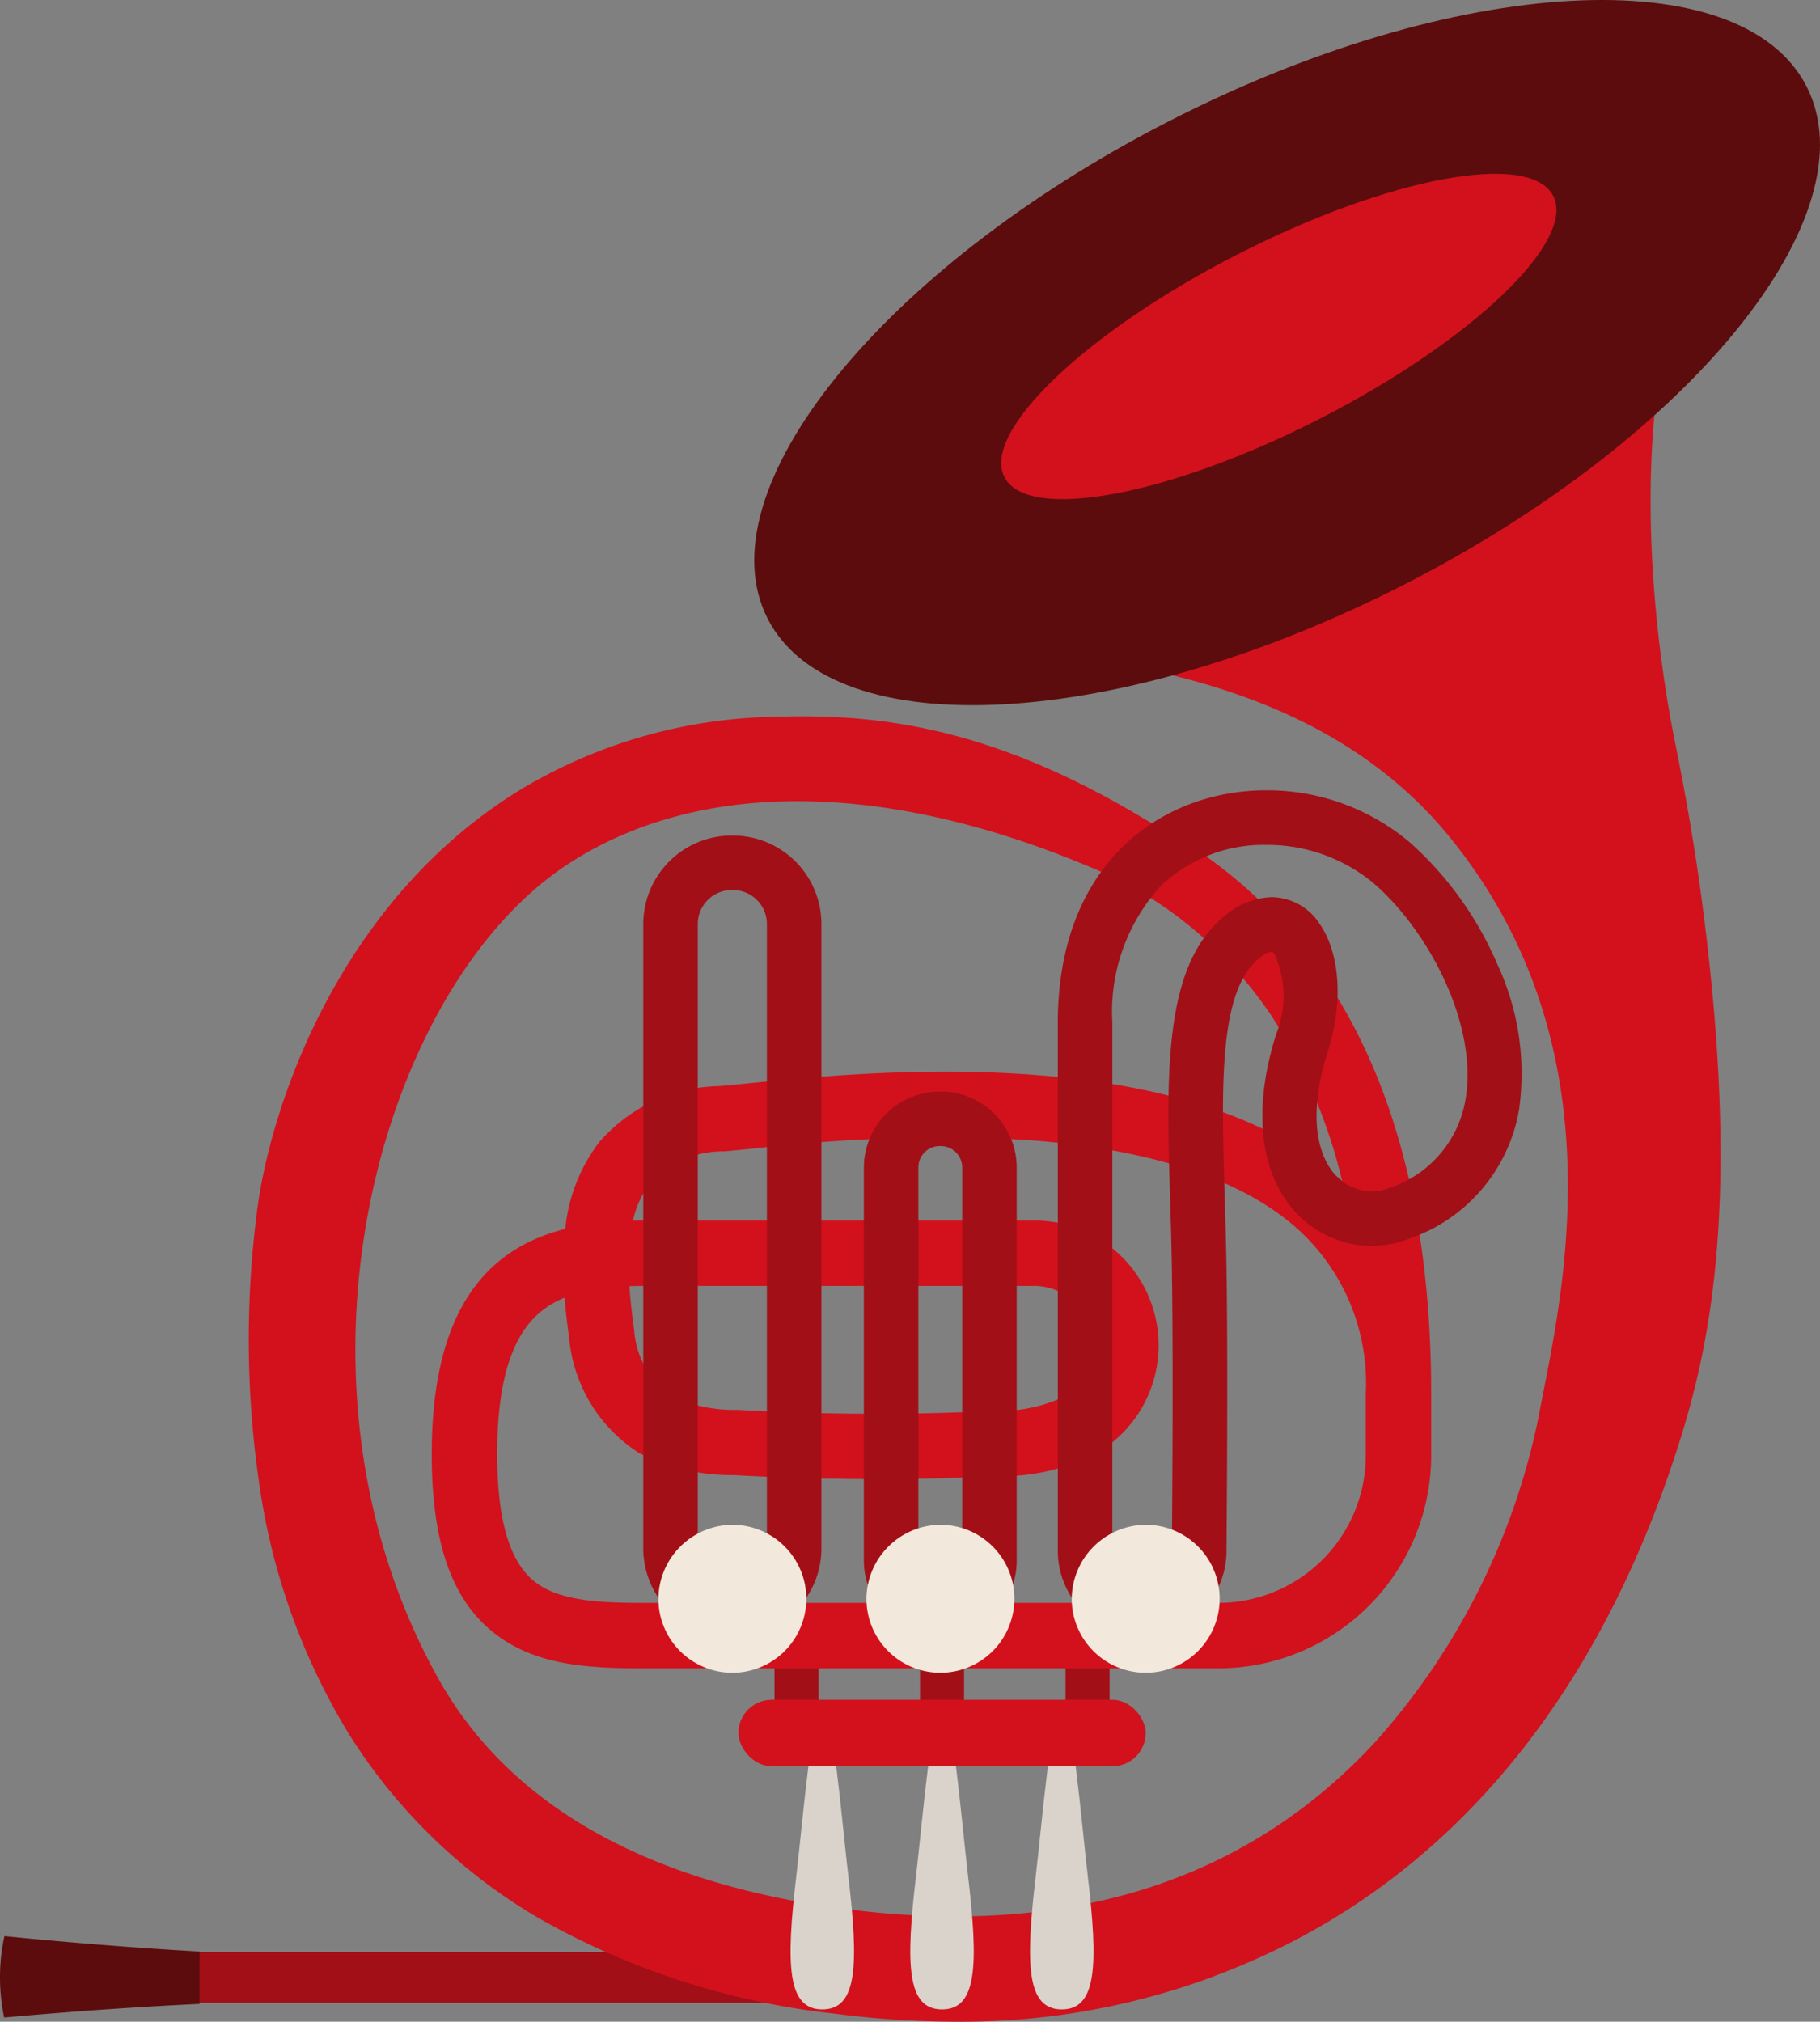 <svg id="Group_673" data-name="Group 673" xmlns="http://www.w3.org/2000/svg" width="93.499" height="103.844" viewBox="0 0 93.499 103.844">
  <rect x="0" y="0" width="93.499" height="103.844" fill="#808080" stroke="none"/>
  <rect id="Rectangle_1045" data-name="Rectangle 1045" width="38.665" height="2.609" transform="translate(7.837 100.266)" fill="#a30f17"/>
  <g id="Group_673-2" data-name="Group 673" transform="translate(39.788 83.708)">
    <rect id="Rectangle_1046" data-name="Rectangle 1046" width="2.263" height="4.662" transform="translate(14.952)" fill="#a30f17"/>
    <rect id="Rectangle_1047" data-name="Rectangle 1047" width="2.263" height="4.662" transform="translate(7.476)" fill="#a30f17"/>
    <rect id="Rectangle_1048" data-name="Rectangle 1048" width="2.263" height="4.662" fill="#a30f17"/>
  </g>
  <path id="Path_686" data-name="Path 686" d="M677.057,192.614c-2.319-1.7-3.4-4.665-3.4-9.347,0-7.821,3.162-10.625,6.861-11.562a8.7,8.7,0,0,1,1.766-4.48,8.326,8.326,0,0,1,6.127-2.852c.342-.027.824-.075,1.436-.136,6.156-.62,22.5-2.267,30.579,5.01a26.745,26.745,0,0,0-3.634-8.491,21.006,21.006,0,0,0-10.173-8.012l1.2-3.139a24.307,24.307,0,0,1,11.764,9.279c3.6,5.363,5.418,12.526,5.418,21.288v3.174a10.945,10.945,0,0,1-10.932,10.932H684.59C681.82,194.279,679.159,194.152,677.057,192.614Zm41.138-20.856c-2.925-2.646-7.73-4.206-14.282-4.639a83.048,83.048,0,0,0-13.727.462c-.635.063-1.135.114-1.519.143a5.077,5.077,0,0,0-3.773,1.621,4.775,4.775,0,0,0-.9,1.935c.2,0,.4-.007.595-.007h20.163l.136.006a6.415,6.415,0,0,1,2.783,12.031,10.723,10.723,0,0,1-4.94,1.1,130.194,130.194,0,0,1-13.569-.057,10.43,10.43,0,0,1-4.858-1.138,7.852,7.852,0,0,1-3.582-5.837l-.011-.088c-.077-.581-.168-1.28-.23-2.049a4.621,4.621,0,0,0-1.324.805c-1.439,1.263-2.138,3.624-2.138,7.218,0,3.469.661,5.639,2.021,6.634,1.284.939,3.359,1.017,5.551,1.017h29.48a7.581,7.581,0,0,0,7.571-7.572v-3.174A10.688,10.688,0,0,0,718.194,171.759Zm-33.6,2.876c-.271,0-.533.005-.784.014.054.81.154,1.575.237,2.209l.012.088A4.5,4.5,0,0,0,686,180.314a7.651,7.651,0,0,0,3.357.687,126.866,126.866,0,0,0,13.217.055,7.927,7.927,0,0,0,3.452-.674,3.054,3.054,0,0,0-1.344-5.748Z" transform="translate(-651.477 -108.585)" fill="#d2111c"/>
  <path id="Path_687" data-name="Path 687" d="M698.624,205.094a37.107,37.107,0,0,0,12.987-2.21c4.809-1.787,17.6-7.124,24.086-27.073,1.771-5.446,3.338-12.879,1.326-28.19-.333-2.532-.793-5.294-1.407-8.314-1.181-5.8-3.27-21.947,3.658-29.533,0,0-12.408-8.829-29.033.374s-16.788,24.461-16.788,24.461c14.982-.556,24.916,2.714,30.535,9.559,9.174,11.174,5.617,24.5,4.626,29.886a35.647,35.647,0,0,1-8.367,16.65c-6.624,7.18-15.759,10.078-27.152,8.611-9.817-1.265-17.232-5.066-21.029-11.9-8.586-15.449-2.916-35.243,6.434-41.608,6.279-4.275,16.053-4.974,28.3.506l2.539-2.4c-8.654-5.471-14.874-6.023-20.119-5.841a26.2,26.2,0,0,0-12.754,3.648c-9.483,5.705-13.081,16.5-13.712,21.975a51.322,51.322,0,0,0,.188,14.08,33.706,33.706,0,0,0,4.536,12.5,28.478,28.478,0,0,0,9.737,9.477,39.449,39.449,0,0,0,15.192,4.923A48.838,48.838,0,0,0,698.624,205.094Z" transform="translate(-649.578 -101.25)" fill="#d2111c"/>
  <g id="Group_674" data-name="Group 674" transform="translate(33.047 40.593)">
    <path id="Path_688" data-name="Path 688" d="M686.719,188.5v-32.07a4.549,4.549,0,0,1,4.544-4.544h.064a4.549,4.549,0,0,1,4.544,4.544V188.5a4.549,4.549,0,0,1-4.544,4.544h-.064A4.549,4.549,0,0,1,686.719,188.5Zm4.544-33.814a1.746,1.746,0,0,0-1.744,1.744V188.5a1.746,1.746,0,0,0,1.744,1.744h.064a1.745,1.745,0,0,0,1.743-1.744v-32.07a1.745,1.745,0,0,0-1.743-1.744Z" transform="translate(-686.719 -149.562)" fill="#a30f17"/>
    <path id="Path_689" data-name="Path 689" d="M712.317,188.032V161.037c0-8.252,5.38-11.945,10.712-11.945a11.366,11.366,0,0,1,7.362,2.666,17.675,17.675,0,0,1,4.468,6.185,13.308,13.308,0,0,1,1.157,7.53,8.522,8.522,0,0,1-5.69,6.665,5.193,5.193,0,0,1-1.886.353,5.32,5.32,0,0,1-4.32-2.234c-1.5-2.05-1.7-5.121-.581-8.65a5.217,5.217,0,0,0-.079-4.076c-.051-.071-.123-.146-.16-.146s-.239.01-.657.35c-2.071,1.685-1.922,6.613-1.75,12.32.034,1.158.071,2.357.09,3.581.086,5.494,0,14.122,0,14.4a4.433,4.433,0,0,1-4.3,4.537h-.058A4.434,4.434,0,0,1,712.317,188.032Zm13.4-32.152c1.092,1.494,1.283,4.076.486,6.578-1.141,3.582-.381,5.389.174,6.147a2.546,2.546,0,0,0,2.059,1.086,2.39,2.39,0,0,0,.871-.163A5.779,5.779,0,0,0,733.257,165c.665-3.836-1.868-8.666-4.7-11.12a8.529,8.529,0,0,0-5.528-1.983A7.643,7.643,0,0,0,717.612,154a9.584,9.584,0,0,0-2.493,7.032v26.995a1.638,1.638,0,0,0,1.5,1.744h.058a1.639,1.639,0,0,0,1.5-1.744v-.014c0-.087.087-8.815,0-14.336-.019-1.2-.055-2.392-.089-3.541-.195-6.449-.363-12.019,2.782-14.576a3.85,3.85,0,0,1,2.424-.978A2.968,2.968,0,0,1,725.722,155.88Z" transform="translate(-691.021 -149.092)" fill="#a30f17"/>
    <path id="Path_690" data-name="Path 690" d="M700.342,191.8V171.591a3.907,3.907,0,0,1,3.9-3.9h.051a3.907,3.907,0,0,1,3.9,3.9V191.8a3.907,3.907,0,0,1-3.9,3.9h-.051A3.907,3.907,0,0,1,700.342,191.8Zm3.9-21.31a1.1,1.1,0,0,0-1.1,1.1V191.8a1.1,1.1,0,0,0,1.1,1.1h.051a1.1,1.1,0,0,0,1.1-1.1V171.591a1.1,1.1,0,0,0-1.1-1.1Z" transform="translate(-689.009 -152.217)" fill="#a30f17"/>
  </g>
  <g id="Group_675" data-name="Group 675" transform="translate(33.824 78.318)">
    <path id="Path_691" data-name="Path 691" d="M700.5,198.3a3.8,3.8,0,1,0,3.8-3.86A3.83,3.83,0,0,0,700.5,198.3Z" transform="translate(-689.812 -194.438)" fill="#f3e8dc"/>
    <path id="Path_692" data-name="Path 692" d="M687.653,198.3a3.8,3.8,0,1,0,3.8-3.86A3.831,3.831,0,0,0,687.653,198.3Z" transform="translate(-687.653 -194.438)" fill="#f3e8dc"/>
    <path id="Path_693" data-name="Path 693" d="M713.177,198.3a3.8,3.8,0,1,0,3.8-3.86A3.83,3.83,0,0,0,713.177,198.3Z" transform="translate(-691.943 -194.438)" fill="#f3e8dc"/>
  </g>
  <g id="Group_676" data-name="Group 676" transform="translate(35.817 80.343)">
    <path id="Path_694" data-name="Path 694" d="M702.893,198.707a1.806,1.806,0,1,0,1.806-1.835A1.821,1.821,0,0,0,702.893,198.707Z" transform="translate(-692.208 -196.872)" fill="#f3e8dc"/>
    <path id="Path_695" data-name="Path 695" d="M690.049,198.707a1.806,1.806,0,1,0,1.805-1.835A1.821,1.821,0,0,0,690.049,198.707Z" transform="translate(-690.049 -196.872)" fill="#f3e8dc"/>
    <path id="Path_696" data-name="Path 696" d="M715.572,198.707a1.806,1.806,0,1,0,1.806-1.835A1.821,1.821,0,0,0,715.572,198.707Z" transform="translate(-694.339 -196.872)" fill="#f3e8dc"/>
  </g>
  <path id="Path_697" data-name="Path 697" d="M698.866,123.814a5.981,5.981,0,0,0,.61,3.1C702.5,132.828,715.722,132.1,729,125.3c7.959-4.077,14.131-9.413,17.147-14.307-.337,5.979-7.992,14.187-19.167,19.912-13.277,6.8-26.495,7.527-29.522,1.617C696.243,130.157,696.851,127.085,698.866,123.814Z" transform="translate(-655.372 -102.096)" fill="#ffe8cb"/>
  <path id="Path_698" data-name="Path 698" d="M694.263,132.081c3.361,6.56,18.032,5.757,32.769-1.794s23.96-18.99,20.6-25.55-18.033-5.756-32.77,1.794S690.9,125.521,694.263,132.081Zm24.106-18.7c7.784-3.988,15.059-5.341,16.248-3.022s-4.159,7.434-11.943,11.423-15.059,5.341-16.249,3.022S710.584,117.367,718.37,113.378Z" transform="translate(-654.824 -100.298)" fill="#5c0c0c"/>
  <g id="Group_677" data-name="Group 677" transform="translate(40.614 87.533)">
    <path id="Path_699" data-name="Path 699" d="M712.233,221.193c1.8,0,1.878-2.253,1.333-6.872-.31-2.633-.823-8.808-1.333-8.808s-1.023,6.17-1.334,8.8C710.354,218.934,710.431,221.193,712.233,221.193Z" transform="translate(-698.3 -205.514)" fill="#dad3cc"/>
    <path id="Path_700" data-name="Path 700" d="M704.839,221.193c1.8,0,1.879-2.253,1.334-6.872-.31-2.633-.823-8.808-1.334-8.808s-1.023,6.17-1.333,8.8C702.96,218.934,703.038,221.193,704.839,221.193Z" transform="translate(-697.058 -205.514)" fill="#dad3cc"/>
    <path id="Path_701" data-name="Path 701" d="M697.446,221.193c1.8,0,1.878-2.253,1.334-6.872-.311-2.633-.824-8.808-1.334-8.808s-1.023,6.17-1.333,8.8C695.567,218.934,695.644,221.193,697.446,221.193Z" transform="translate(-695.815 -205.514)" fill="#dad3cc"/>
  </g>
  <rect id="Rectangle_1049" data-name="Rectangle 1049" width="20.923" height="3.413" rx="1.707" transform="translate(37.934 87.309)" fill="#d2111c"/>
  <path id="Path_702" data-name="Path 702" d="M647.222,219.835c3.341.333,6.683.6,10.025.793v2.689c-3.346.159-6.691.4-10.037.7A10.061,10.061,0,0,1,647.222,219.835Z" transform="translate(-646.996 -120.388)" fill="#5c0c0c"/>
</svg>

